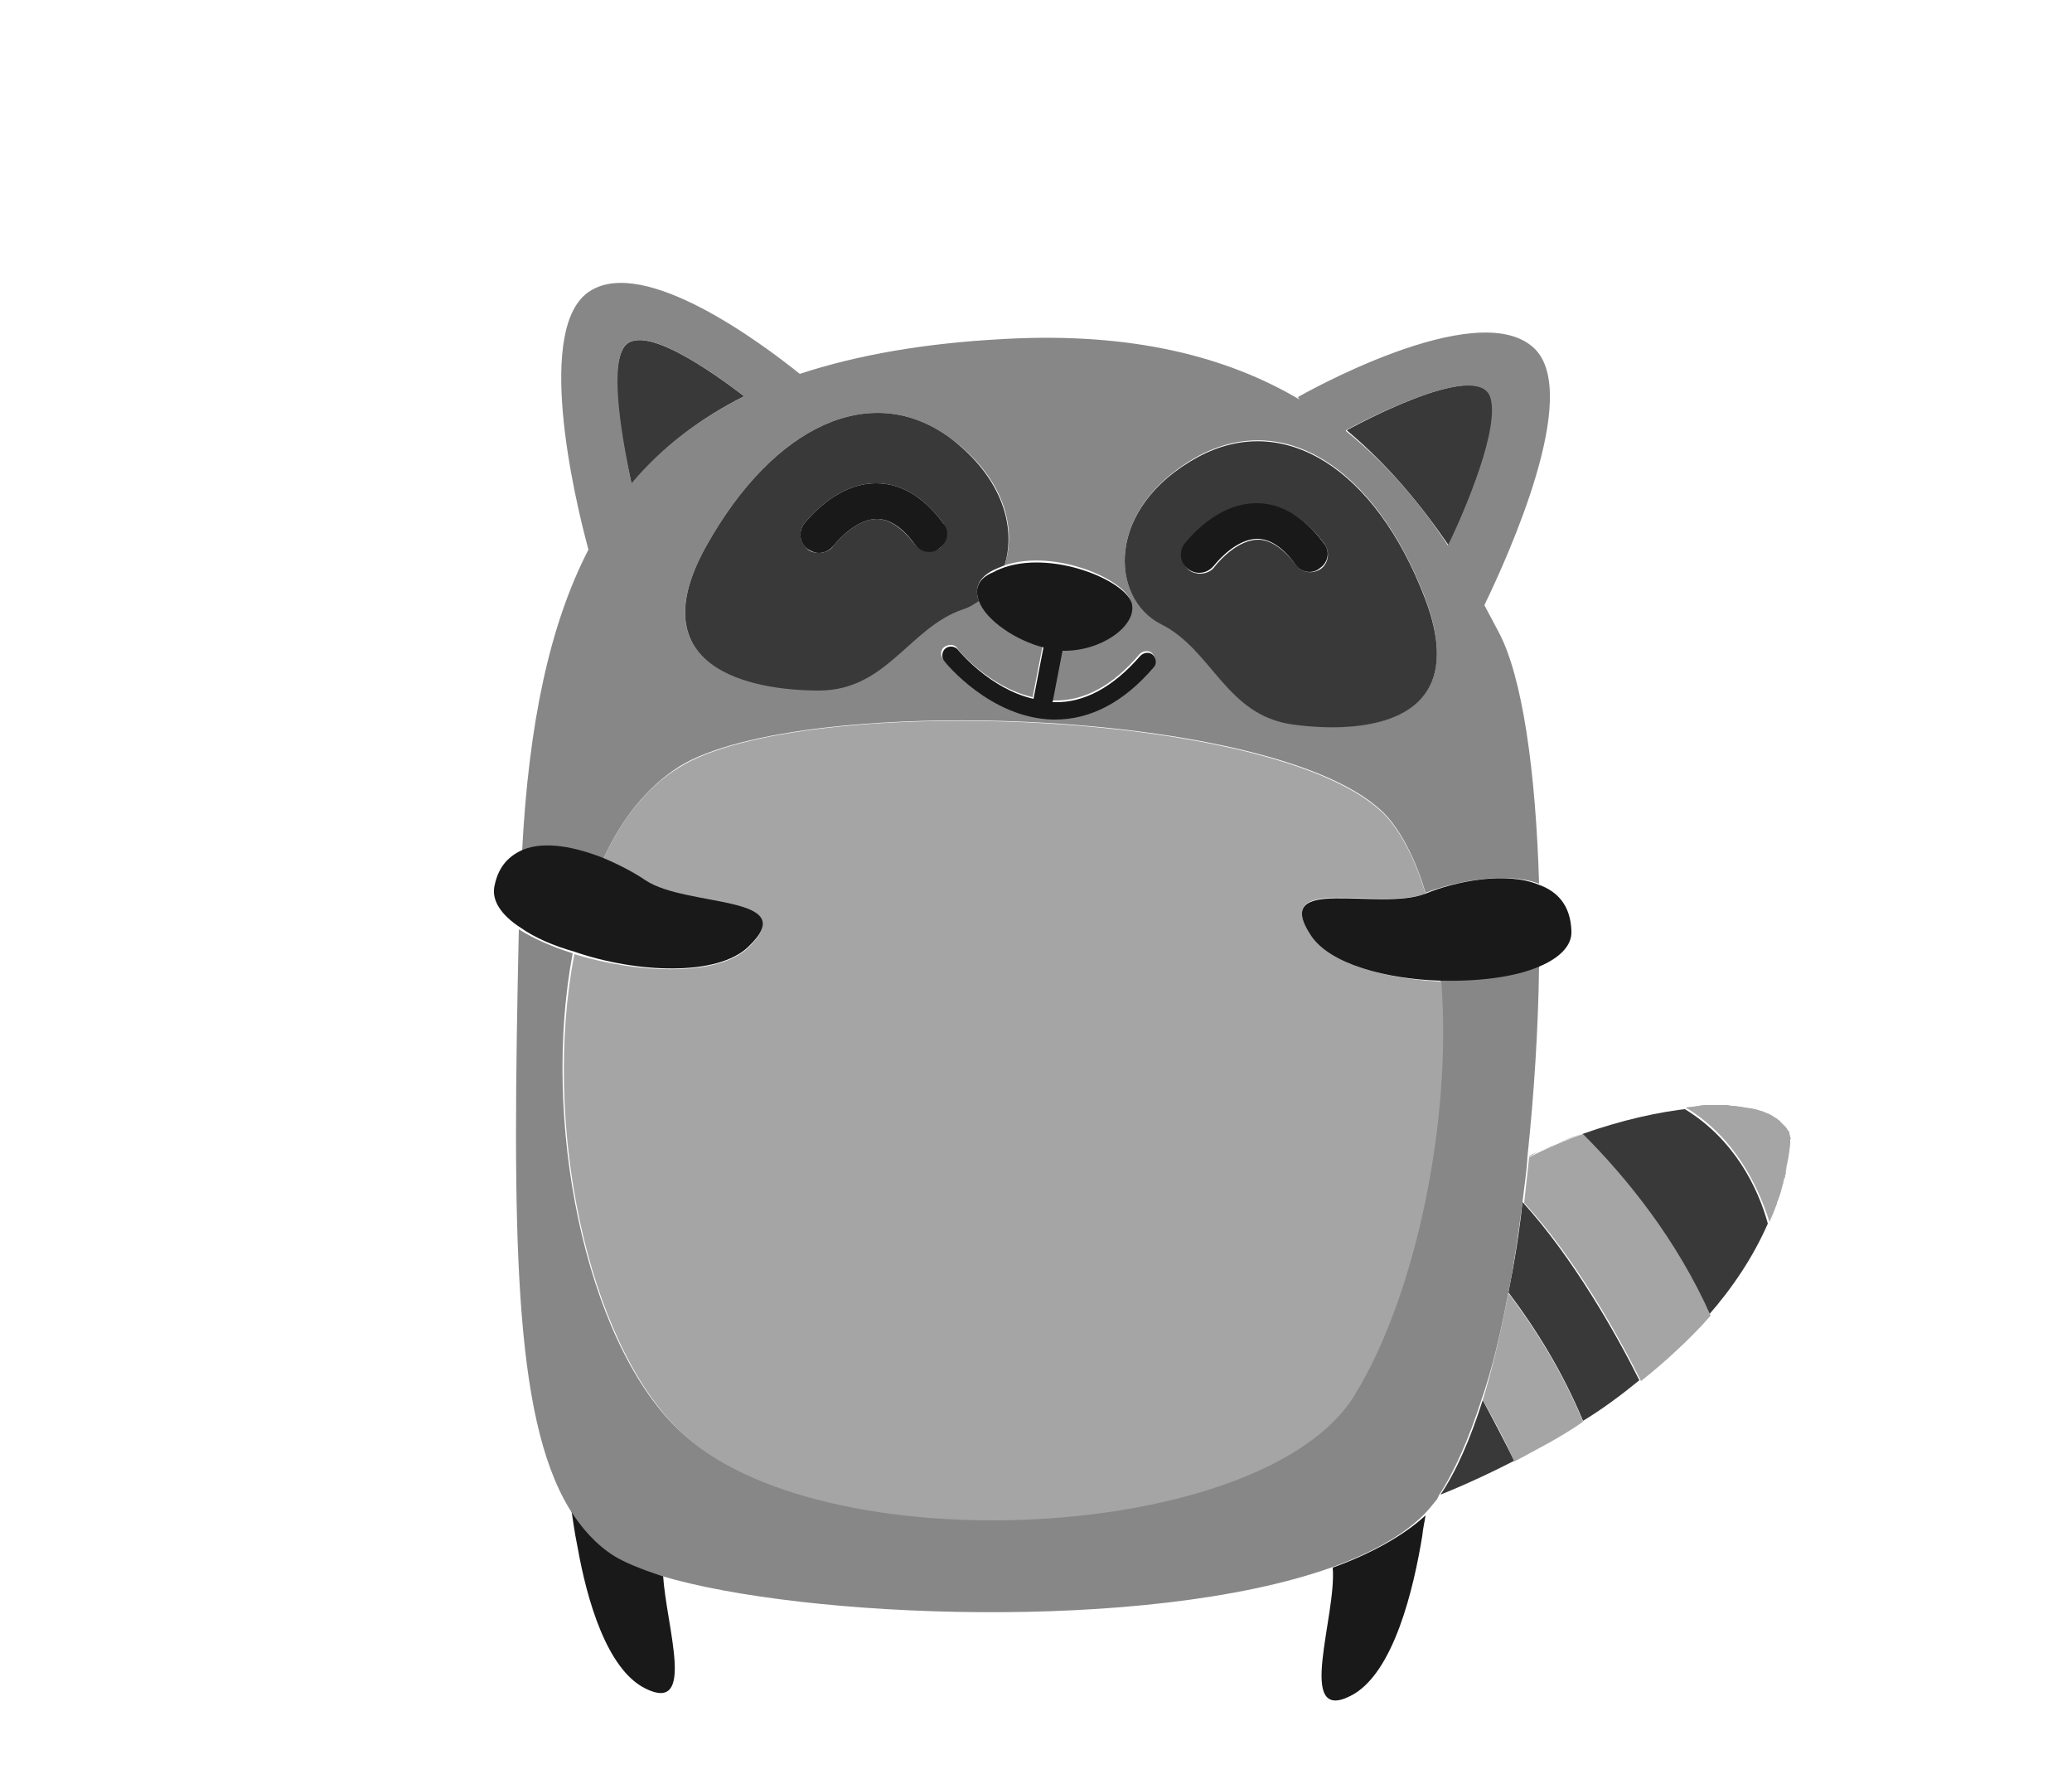 <?xml version="1.0" encoding="utf-8"?>
<!-- Generator: Adobe Illustrator 24.1.0, SVG Export Plug-In . SVG Version: 6.00 Build 0)  -->
<svg version="1.1" id="Layer_1" xmlns="http://www.w3.org/2000/svg" xmlns:xlink="http://www.w3.org/1999/xlink" x="0px" y="0px"
	 viewBox="0 0 250 214.6" enable-background="new 0 0 250 214.6" xml:space="preserve">
<g id="_x31_">
</g>
<g id="Designed_by_Vecteezy">
	<path fill="#393939" d="M185.6,138.9c-0.4,0.2-0.8,0.4-1.2,0.6c0,0,0,0,0,0C184.8,139.4,185.2,139.1,185.6,138.9z"/>
	<path fill="#393939" d="M178.9,168.9c-1.5,4.7-3.2,8.6-5.1,11.4c2-0.8,7-2.9,12.8-6.2c-1.4,0.8-2.7,1.5-3.9,2.1
		C181.6,174,180.3,171.5,178.9,168.9z"/>
	<path fill="#393939" d="M215.8,136.4c0,0.1,0.1,0.1,0.1,0.2C215.8,136.6,215.8,136.5,215.8,136.4z"/>
	<path fill="#393939" d="M216,137.2c0,0.1,0,0.1,0,0.2C216.1,137.4,216,137.3,216,137.2z"/>
	<path fill="#393939" d="M182,155.9c3.4,4.5,6.6,9.7,9,15.5c2.3-1.4,4.6-3.1,6.8-4.9c-2.8-5.6-8-14.8-14.1-21.5
		C183.3,148.8,182.7,152.4,182,155.9z"/>
	<path fill="#393939" d="M185.7,138.9c1.8-0.8,3.6-1.6,5.3-2.2C189.2,137.4,187.4,138.1,185.7,138.9z"/>
	<path fill="#393939" d="M203.3,133.8c0.3,0,0.6-0.1,0.8-0.1c-3.9,0.4-8.4,1.4-13.2,3.1c5.3,5.3,11.3,12.8,15.2,21.9
		c2.9-3.3,5.4-7,7.2-11.1C212.1,143.2,209.2,137.4,203.3,133.8z"/>
	<path fill="#393939" d="M212.8,134.2c0.1,0,0.2,0.1,0.2,0.1C213,134.3,212.9,134.2,212.8,134.2z"/>
	<path fill="#393939" d="M191,171.4c-1.4,0.9-2.9,1.8-4.2,2.6C188.1,173.2,189.6,172.4,191,171.4z"/>
	<path fill="#393939" d="M214.6,135.1c0.1,0.1,0.2,0.1,0.2,0.2C214.7,135.2,214.6,135.1,214.6,135.1z"/>
	<path fill="#393939" d="M213.7,134.6c0.1,0.1,0.2,0.1,0.3,0.2C213.9,134.7,213.8,134.7,213.7,134.6z"/>
	<path fill="#393939" d="M208.6,133.5c0.2,0,0.4,0,0.7,0.1C209,133.6,208.8,133.6,208.6,133.5z"/>
	<path fill="#393939" d="M206.6,133.5c0.2,0,0.5,0,0.7,0C207.1,133.5,206.9,133.5,206.6,133.5z"/>
	<path fill="#393939" d="M205,133.6c0.3,0,0.6,0,0.8-0.1C205.5,133.6,205.3,133.6,205,133.6z"/>
	<path fill="#393939" d="M211.3,133.9c0.2,0,0.3,0.1,0.5,0.1C211.6,133.9,211.5,133.9,211.3,133.9z"/>
	<path fill="#393939" d="M210,133.6c0.2,0,0.4,0.1,0.6,0.1C210.4,133.7,210.2,133.7,210,133.6z"/>
	<path fill="#393939" d="M202.1,162.8c-1.4,1.3-2.8,2.5-4.3,3.7C199.3,165.4,200.7,164.1,202.1,162.8z"/>
	<path fill="#393939" d="M206.2,158.6c-1.3,1.5-2.6,2.8-4,4.1C203.6,161.5,204.9,160.1,206.2,158.6z"/>
	<path fill="#393939" d="M215.4,135.8C215.4,135.8,215.4,135.9,215.4,135.8C215.4,135.9,215.4,135.8,215.4,135.8z"/>
	<path fill="#393939" d="M214.3,145.4c-0.3,0.7-0.6,1.5-0.9,2.2C213.7,146.8,214,146.1,214.3,145.4z"/>
	<path fill="#393939" d="M215.6,140.7c-0.1,0.6-0.3,1.2-0.4,1.8C215.4,141.9,215.5,141.3,215.6,140.7z"/>
	<path fill="#393939" d="M215,143.1c-0.2,0.7-0.4,1.5-0.7,2.2C214.6,144.6,214.8,143.8,215,143.1z"/>
	<path fill="#A5A5A5" d="M216,137.2c0-0.2-0.1-0.4-0.1-0.5c0-0.1-0.1-0.1-0.1-0.2c-0.1-0.2-0.2-0.4-0.4-0.6c0,0,0-0.1-0.1-0.1
		c-0.2-0.2-0.4-0.4-0.6-0.6c-0.1-0.1-0.2-0.1-0.2-0.2c-0.2-0.1-0.3-0.2-0.5-0.3c-0.1-0.1-0.2-0.1-0.3-0.2c-0.2-0.1-0.4-0.2-0.7-0.3
		c-0.1,0-0.2-0.1-0.2-0.1c-0.3-0.1-0.7-0.2-1-0.3c-0.2,0-0.3-0.1-0.5-0.1c-0.2,0-0.5-0.1-0.7-0.1c-0.2,0-0.4-0.1-0.6-0.1
		c-0.2,0-0.5-0.1-0.8-0.1c-0.2,0-0.4,0-0.7-0.1c-0.4,0-0.8,0-1.2,0c-0.2,0-0.5,0-0.7,0c-0.3,0-0.5,0-0.8,0c-0.3,0-0.5,0-0.8,0.1
		c-0.3,0-0.6,0.1-0.8,0.1c-0.3,0-0.6,0.1-0.8,0.1c5.9,3.6,8.7,9.4,10.1,13.8l0,0c0,0,0,0,0,0c0.3-0.7,0.6-1.4,0.9-2.2
		c0,0,0-0.1,0-0.1c0.3-0.7,0.5-1.4,0.7-2.2c0.1-0.2,0.1-0.4,0.1-0.6c0.2-0.6,0.3-1.2,0.4-1.8c0.2-0.8,0.3-1.6,0.4-2.5
		c0-0.3,0-0.6,0-0.8C216.1,137.4,216,137.3,216,137.2z"/>
	<path fill="#A5A5A5" d="M191,136.8C191,136.8,191,136.8,191,136.8c-1.8,0.6-3.6,1.4-5.3,2.2c0,0,0,0,0,0c-0.4,0.2-0.8,0.4-1.2,0.6
		c-0.2,1.9-0.4,3.7-0.6,5.5c6.1,6.6,11.3,15.9,14.1,21.5l0,0l0,0c1.5-1.2,2.9-2.4,4.3-3.7c0,0,0,0,0.1-0.1c1.4-1.3,2.8-2.7,4-4.1
		l0,0l0,0C202.3,149.5,196.3,142.1,191,136.8L191,136.8z"/>
	<path fill="#A5A5A5" d="M178.9,168.9c1.5,2.6,2.8,5.1,3.8,7.4c1.2-0.6,2.6-1.4,3.9-2.1c0.1,0,0.1-0.1,0.2-0.1
		c1.4-0.8,2.8-1.6,4.2-2.6c0,0,0,0,0,0l0,0c-2.4-5.8-5.6-11-9-15.5C181.1,160.6,180.1,165,178.9,168.9z"/>
	<path fill="#191919" d="M77.9,203.7c6.1,3,2.5-7.4,2.1-13.7c-2.4-0.7-4.4-1.5-5.7-2.4c-2.2-1.4-3.9-3.3-5.4-5.7
		c0.2,1.2,0.4,2.9,0.8,4.8C70.8,192.9,73.2,201.4,77.9,203.7z"/>
	<path fill="#191919" d="M160.8,189.1c0.5,5.8-4.5,18.8,2.1,15.5c5.3-2.6,7.7-13.2,8.7-19.3c0.1-1,0.3-1.8,0.4-2.5
		C169.4,185.2,165.5,187.4,160.8,189.1z"/>
	<path fill="#393939" d="M89.8,47.8C86,44.9,77.2,38.6,75.2,42c-1.7,2.9-0.2,11.1,1,16.4C79.9,54,84.4,50.5,89.8,47.8z"/>
	<path fill="#393939" d="M174.8,65.8c2.1-4.5,6.3-14.3,5.1-17.9c-1.6-4.8-17.4,4-17.4,4l0.1,0.1C167.6,56.2,171.5,61,174.8,65.8z"/>
	<path fill="#878787" d="M72.8,103.6C75,98.8,78,95,81.9,92.5c14.7-9.2,75-7.1,85.9,6.5c1.8,2.3,3.2,5.3,4.2,8.7h0
		c3.6-1.4,9.7-2.6,13.7-1.1c-0.4-13.5-2-25-4.9-30.4c-0.6-1.1-1.1-2.1-1.7-3.2c2.8-5.8,11.8-25.5,6-31c-6.9-6.5-28.5,5.9-28.5,5.9
		l0.2,0.3c-8.6-5.1-20.1-8.2-35.8-7.3c-9.4,0.5-17.5,1.9-24.5,4.2c-4.6-3.7-18.7-14.2-25.3-10c-6.7,4.2-2,24.6-0.2,31.2
		c-4.7,9.1-7.2,21-8,36.3C65.7,101.5,69.5,102.3,72.8,103.6z M162.4,51.9c0,0,15.8-8.7,17.4-4c1.2,3.6-2.9,13.4-5.1,17.9
		c-3.2-4.9-7.2-9.7-12.3-13.8L162.4,51.9z M144.6,55c10.3-5.5,21.2,1.3,27.3,17c6,15.7-7.8,16.5-15.9,15.3
		c-8.1-1.1-9.7-9.1-15.9-12.1S133.3,61.2,144.6,55z M114.6,52.8c6.6,4.8,8.1,11,6.6,15.4c6.2-2.1,15,1.9,15.3,4.6
		c0.3,2.6-3.9,5.6-8.4,5.5l-1.2,6.2c0.1,0,0.1,0,0.2,0c3.7,0.1,7.2-1.8,10.4-5.6c0.4-0.4,1.1-0.5,1.5-0.1c0.4,0.4,0.5,1.1,0.1,1.5
		c-3.6,4.2-7.6,6.3-11.9,6.3c-0.1,0-0.2,0-0.3,0c-7.5-0.2-12.9-6.8-13.1-7.1c-0.4-0.5-0.3-1.2,0.2-1.5s1.2-0.3,1.5,0.2
		c0,0.1,3.8,4.7,9.1,5.9l1.2-6.2c-3.2-0.8-6.8-3.2-7.8-5.6c-0.6,0.4-1.2,0.8-1.9,1c-6.5,2.2-9.2,9.8-17.4,9.8S77,80.6,85.2,65.9
		C93.4,51.2,105.2,45.9,114.6,52.8z M75.2,42c2-3.4,10.8,2.9,14.6,5.8c-5.4,2.7-9.9,6.1-13.6,10.5C75.1,53.1,73.6,44.8,75.2,42z"/>
	<path fill="#878787" d="M182,155.9c0.7-3.5,1.2-7.1,1.7-10.9c0.2-1.8,0.5-3.6,0.6-5.5c0,0,0,0,0,0c0.8-7.6,1.3-15.4,1.4-23
		c-3.1,1.3-7.5,1.8-11.9,1.7c1.3,16.6-3.1,37.7-10.4,49.8c-10.9,17.9-64.7,20.7-81.6,4.4c-11.3-10.9-16.5-37.4-12.7-57.4
		c-2.5-0.8-4.8-1.8-6.5-2.9c-0.8,36.6-0.7,58.7,6.1,69.9c1.5,2.4,3.2,4.3,5.4,5.7c1.3,0.8,3.3,1.6,5.7,2.4c17,5.1,58.5,6.9,80.8-1
		c4.7-1.7,8.6-3.8,11.2-6.4c0.5-0.5,0.9-1,1.3-1.5c0.2-0.2,0.4-0.5,0.5-0.8c1.9-2.9,3.6-6.8,5.1-11.4
		C180.1,165,181.1,160.6,182,155.9z"/>
	<path fill="#A5A5A5" d="M158.2,112.9c-5-7.6,8.2-3,13.8-5.1c-1-3.4-2.4-6.4-4.2-8.7c-10.9-13.6-71.2-15.8-85.9-6.5
		C78,95,75,98.8,72.8,103.6c2,0.8,3.8,1.8,5.1,2.7c5,3.3,18.9,1.7,12.4,8c-3.7,3.6-13.5,3.1-21,0.8c-3.9,20.1,1.4,46.5,12.7,57.5
		c16.8,16.3,70.7,13.6,81.5-4.4c7.4-12.1,11.7-33.2,10.4-49.8C167.2,118.1,160.5,116.3,158.2,112.9z"/>
	<path fill="#393939" d="M85.2,65.9c-8.2,14.7,5.4,17.4,13.6,17.4s10.9-7.6,17.4-9.8c0.7-0.2,1.3-0.6,1.9-1
		c-0.5-1.4-0.2-2.7,1.7-3.7c0.4-0.2,0.9-0.4,1.4-0.6c1.4-4.4-0.1-10.5-6.6-15.4C105.2,45.9,93.4,51.2,85.2,65.9z M97,63.2
		c0.2-0.2,3.7-4.9,8.7-4.9l0,0c3,0,5.7,1.6,8.1,4.8c0.7,1,0.5,2.3-0.4,3c-1,0.7-2.3,0.5-3-0.4c-1.5-2-3.1-3.1-4.6-3.1h0
		c-2.3,0-4.5,2.3-5.2,3.2c-0.4,0.6-1.1,0.9-1.8,0.9c-0.4,0-0.9-0.1-1.3-0.4C96.5,65.5,96.3,64.2,97,63.2z"/>
	<path fill="#393939" d="M140.1,75.3c6.2,3.1,7.8,11,15.9,12.1c8.1,1.1,21.9,0.3,15.9-15.3s-17-22.5-27.3-17
		C133.3,61.2,133.9,72.2,140.1,75.3z M143,65.7c0.1-0.2,3.7-4.9,8.7-4.9l0,0c3,0,5.7,1.6,8.1,4.8c0.7,1,0.5,2.3-0.4,3
		c-1,0.7-2.3,0.5-3-0.4c-1.5-2-3.1-3.1-4.6-3.1h0c-2.3,0-4.5,2.3-5.2,3.2c-0.4,0.6-1.1,0.9-1.8,0.9c-0.4,0-0.9-0.1-1.3-0.4
		C142.5,68,142.3,66.6,143,65.7z"/>
	<path fill="#191919" d="M118.1,72.5c0.9,2.4,4.6,4.8,7.8,5.6l-1.2,6.2c-5.3-1.2-9.1-5.9-9.1-5.9c-0.4-0.5-1.1-0.5-1.5-0.2
		c-0.5,0.4-0.5,1.1-0.2,1.5c0.2,0.3,5.6,6.9,13.1,7.1c0.1,0,0.2,0,0.3,0c4.3,0,8.3-2.1,11.9-6.3c0.4-0.4,0.3-1.1-0.1-1.5
		c-0.4-0.4-1.1-0.3-1.5,0.1c-3.3,3.8-6.8,5.7-10.4,5.6c-0.1,0-0.1,0-0.2,0l1.2-6.2c4.6,0.1,8.8-2.9,8.4-5.5
		c-0.3-2.7-9.1-6.6-15.3-4.6c-0.5,0.2-0.9,0.3-1.4,0.6C117.9,69.8,117.6,71.1,118.1,72.5z"/>
	<path fill="#191919" d="M90.3,114.2c6.6-6.3-7.4-4.7-12.4-8c-1.3-0.9-3.2-1.9-5.1-2.7c-3.3-1.3-7-2.1-9.7-1
		c-1.6,0.7-2.9,1.9-3.4,4.2c-0.5,1.9,0.8,3.7,3.1,5.2c1.7,1.2,4,2.2,6.5,2.9C76.8,117.4,86.6,117.8,90.3,114.2z"/>
	<path fill="#191919" d="M172,107.8L172,107.8c-5.6,2.2-18.8-2.4-13.8,5.1c2.3,3.4,9,5.2,15.6,5.4c4.5,0.1,8.9-0.4,11.9-1.7
		c2.4-1,4-2.5,3.9-4.3c-0.1-3.1-1.7-4.8-4-5.6C181.7,105.1,175.6,106.3,172,107.8z"/>
	<path fill="#191919" d="M144.7,69.1c0.7,0,1.3-0.3,1.8-0.9c0.7-0.9,2.9-3.2,5.2-3.2h0c1.5,0,3.1,1,4.6,3.1c0.7,1,2.1,1.2,3,0.4
		c1-0.7,1.2-2.1,0.4-3c-2.4-3.2-5.1-4.8-8.1-4.8l0,0c-5,0-8.5,4.7-8.7,4.9c-0.7,1-0.5,2.3,0.4,3C143.8,69,144.3,69.1,144.7,69.1z"/>
	<path fill="#191919" d="M98.8,66.7c0.7,0,1.3-0.3,1.8-0.9c0.7-0.9,2.9-3.2,5.2-3.2h0c1.5,0,3.1,1,4.6,3.1c0.7,1,2.1,1.2,3,0.4
		c1-0.7,1.2-2.1,0.4-3c-2.4-3.2-5.1-4.8-8.1-4.8l0,0c-5,0-8.5,4.7-8.7,4.9c-0.7,1-0.5,2.3,0.4,3C97.9,66.5,98.3,66.7,98.8,66.7z"/>
</g>
</svg>
